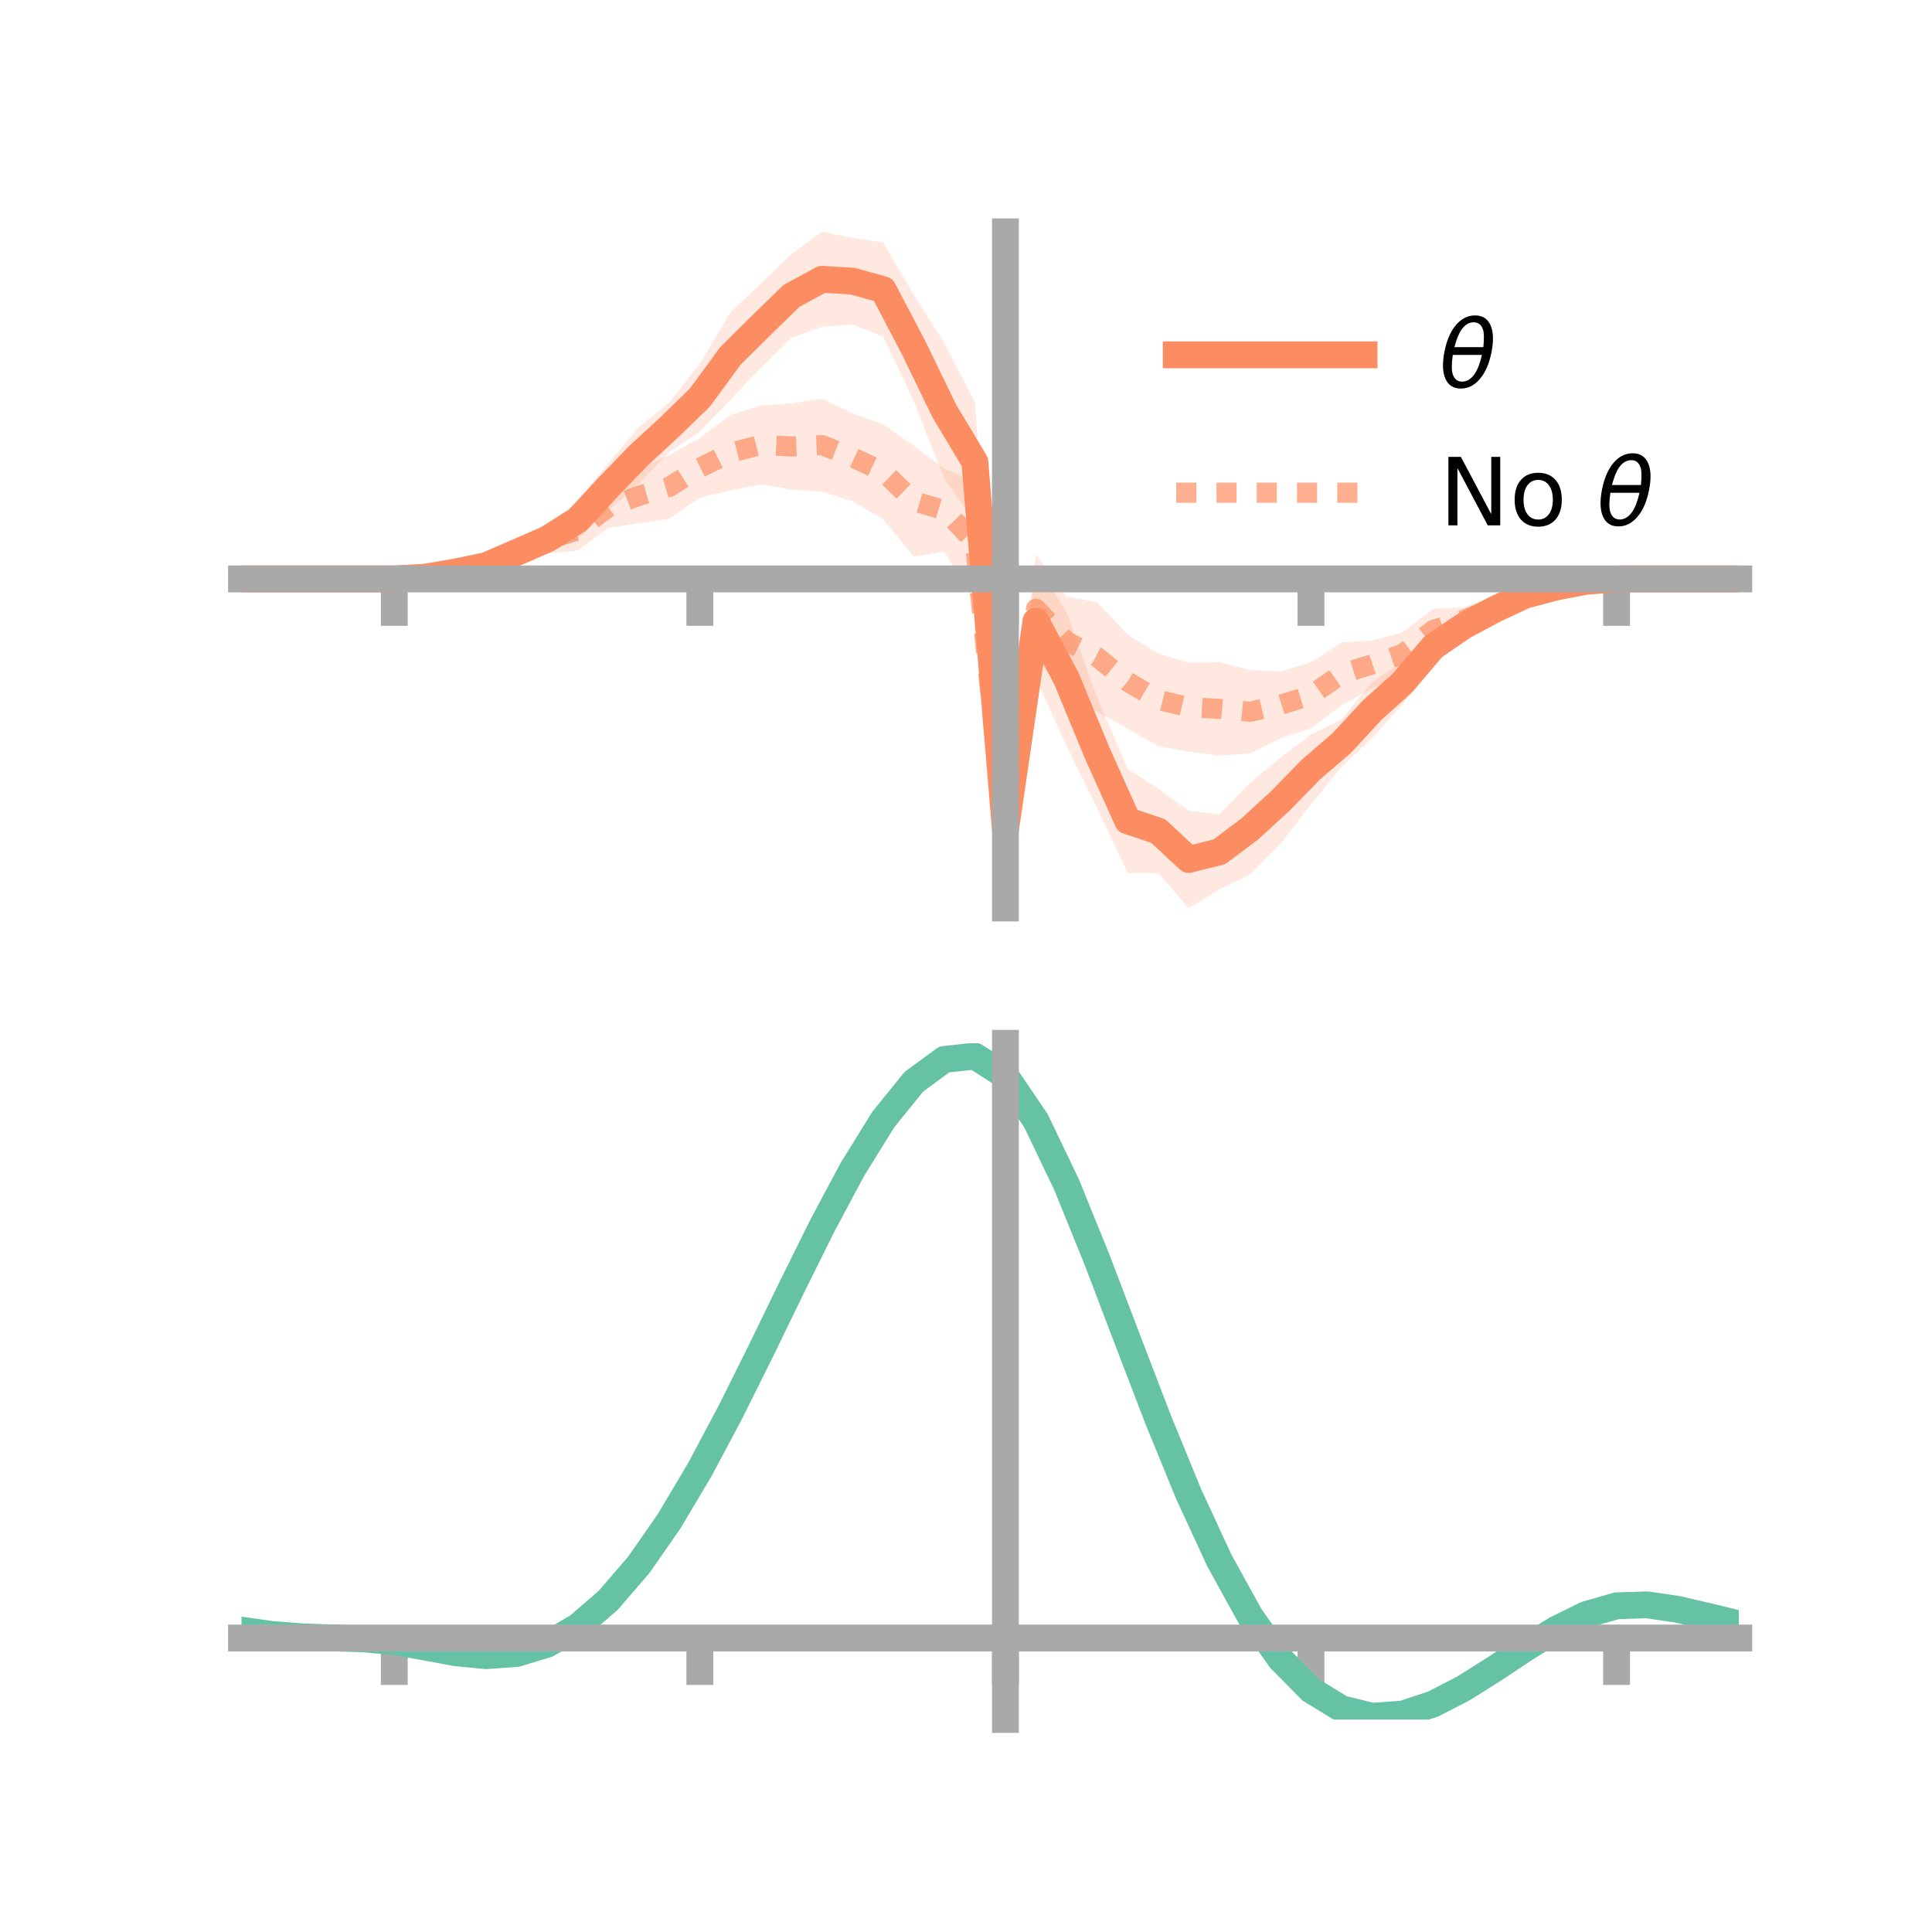 <?xml version="1.0" encoding="utf-8" standalone="no"?>
<!DOCTYPE svg PUBLIC "-//W3C//DTD SVG 1.1//EN"
  "http://www.w3.org/Graphics/SVG/1.1/DTD/svg11.dtd">
<!-- Created with matplotlib (https://matplotlib.org/) -->
<svg height="144pt" version="1.1" viewBox="0 0 144 144" width="144pt" xmlns="http://www.w3.org/2000/svg" xmlns:xlink="http://www.w3.org/1999/xlink">
 <defs>
  <style type="text/css">*{stroke-linecap:butt;stroke-linejoin:round;}</style>
 </defs>
 <g id="figure_1">
  <g id="patch_1">
   <path d="M 0 144 
L 144 144 
L 144 0 
L 0 0 
z
" style="fill:none;"/>
  </g>
  <g id="axes_1">
   <g id="patch_2">
    <path d="M 18 67.68 
L 129.6 67.68 
L 129.6 17.28 
L 18 17.28 
z
" style="fill:none;"/>
   </g>
   <g id="PolyCollection_1">
    <path clip-path="url(#paabbb1016a)" d="M 18 43.147 
L 18 43.147 
L 20.278 43.147 
L 22.555 43.147 
L 24.833 43.147 
L 27.11 43.147 
L 29.388 43.144 
L 31.665 42.906 
L 33.943 42.36 
L 36.22 41.634 
L 38.498 40.462 
L 40.776 39.127 
L 43.053 37.34 
L 45.331 34.551 
L 47.608 31.841 
L 49.886 30 
L 52.163 27.108 
L 54.441 23.272 
L 56.718 21.124 
L 58.996 18.93 
L 61.273 17.28 
L 63.551 17.727 
L 65.829 18.077 
L 68.106 21.98 
L 70.384 25.57 
L 72.661 29.99 
L 74.939 60.479 
L 77.216 42.032 
L 79.494 45.586 
L 81.771 51.991 
L 84.049 57.31 
L 86.327 58.795 
L 88.604 60.44 
L 90.882 60.691 
L 93.159 58.358 
L 95.437 56.476 
L 97.714 54.753 
L 99.992 53.616 
L 102.269 50.846 
L 104.547 49.289 
L 106.824 46.911 
L 109.102 45.579 
L 111.38 44.718 
L 113.657 43.827 
L 115.935 43.452 
L 118.212 43.202 
L 120.49 43.149 
L 122.767 43.147 
L 125.045 43.147 
L 127.322 43.147 
L 129.6 43.147 
L 129.6 43.147 
L 129.6 43.147 
L 127.322 43.147 
L 125.045 43.147 
L 122.767 43.147 
L 120.49 43.156 
L 118.212 43.446 
L 115.935 44.068 
L 113.657 44.906 
L 111.38 46.151 
L 109.102 47.726 
L 106.824 49.504 
L 104.547 52.489 
L 102.269 55.02 
L 99.992 57.171 
L 97.714 59.95 
L 95.437 62.901 
L 93.159 65.2 
L 90.882 66.291 
L 88.604 67.68 
L 86.327 65.081 
L 84.049 65.044 
L 81.771 60.235 
L 79.494 55.592 
L 77.216 50.557 
L 74.939 63.267 
L 72.661 38.872 
L 70.384 35.702 
L 68.106 29.894 
L 65.829 25.109 
L 63.551 24.187 
L 61.273 24.351 
L 58.996 25.175 
L 56.718 27.419 
L 54.441 29.784 
L 52.163 32.159 
L 49.886 33.689 
L 47.608 36.048 
L 45.331 38.05 
L 43.053 40.181 
L 40.776 41.246 
L 38.498 41.903 
L 36.22 42.695 
L 33.943 42.914 
L 31.665 43.141 
L 29.388 43.149 
L 27.11 43.147 
L 24.833 43.147 
L 22.555 43.147 
L 20.278 43.147 
L 18 43.147 
z
" style="fill:#fc8d62;fill-opacity:0.2;"/>
   </g>
   <g id="PolyCollection_2">
    <path clip-path="url(#paabbb1016a)" d="M 18 43.147 
L 18 43.147 
L 20.278 43.147 
L 22.555 43.147 
L 24.833 43.147 
L 27.11 43.147 
L 29.388 43.145 
L 31.665 42.902 
L 33.943 42.233 
L 36.22 41.574 
L 38.498 40.372 
L 40.776 39.175 
L 43.053 38.026 
L 45.331 36.263 
L 47.608 34.925 
L 49.886 33.913 
L 52.163 32.644 
L 54.441 30.93 
L 56.718 30.216 
L 58.996 30.068 
L 61.273 29.719 
L 63.551 30.806 
L 65.829 31.619 
L 68.106 33.22 
L 70.384 34.932 
L 72.661 35.904 
L 74.939 61.369 
L 77.216 41.325 
L 79.494 44.457 
L 81.771 44.881 
L 84.049 47.302 
L 86.327 48.709 
L 88.604 49.4 
L 90.882 49.359 
L 93.159 49.947 
L 95.437 50.038 
L 97.714 49.363 
L 99.992 47.886 
L 102.269 47.737 
L 104.547 47.127 
L 106.824 45.377 
L 109.102 45.269 
L 111.38 44.397 
L 113.657 43.729 
L 115.935 43.444 
L 118.212 43.261 
L 120.49 43.147 
L 122.767 43.147 
L 125.045 43.147 
L 127.322 43.147 
L 129.6 43.147 
L 129.6 43.147 
L 129.6 43.147 
L 127.322 43.147 
L 125.045 43.147 
L 122.767 43.147 
L 120.49 43.157 
L 118.212 43.438 
L 115.935 44.178 
L 113.657 44.908 
L 111.38 46.177 
L 109.102 47.132 
L 106.824 48.544 
L 104.547 50.363 
L 102.269 51.304 
L 99.992 52.563 
L 97.714 54.281 
L 95.437 55.036 
L 93.159 56.158 
L 90.882 56.311 
L 88.604 56.022 
L 86.327 55.614 
L 84.049 54.321 
L 81.771 53.06 
L 79.494 51.155 
L 77.216 49.412 
L 74.939 64.12 
L 72.661 44.883 
L 70.384 41.124 
L 68.106 41.493 
L 65.829 38.703 
L 63.551 37.374 
L 61.273 36.632 
L 58.996 36.493 
L 56.718 36.1 
L 54.441 36.562 
L 52.163 37.086 
L 49.886 38.665 
L 47.608 39.005 
L 45.331 39.35 
L 43.053 41.036 
L 40.776 41.249 
L 38.498 42.005 
L 36.22 42.624 
L 33.943 42.925 
L 31.665 43.096 
L 29.388 43.149 
L 27.11 43.147 
L 24.833 43.147 
L 22.555 43.147 
L 20.278 43.147 
L 18 43.147 
z
" style="fill:#fc8d62;fill-opacity:0.2;"/>
   </g>
   <g id="matplotlib.axis_1">
    <g id="xtick_1">
     <g id="line2d_1">
      <defs>
       <path d="M 0 0 
L 0 3.5 
" id="m2109a459ac" style="stroke:#a9a9a9;stroke-width:2;"/>
      </defs>
      <g>
       <use style="fill:#a9a9a9;stroke:#a9a9a9;stroke-width:2;" x="29.388" xlink:href="#m2109a459ac" y="43.147"/>
      </g>
     </g>
    </g>
    <g id="xtick_2">
     <g id="line2d_2">
      <g>
       <use style="fill:#a9a9a9;stroke:#a9a9a9;stroke-width:2;" x="52.163" xlink:href="#m2109a459ac" y="43.147"/>
      </g>
     </g>
    </g>
    <g id="xtick_3">
     <g id="line2d_3">
      <g>
       <use style="fill:#a9a9a9;stroke:#a9a9a9;stroke-width:2;" x="74.939" xlink:href="#m2109a459ac" y="43.147"/>
      </g>
     </g>
    </g>
    <g id="xtick_4">
     <g id="line2d_4">
      <g>
       <use style="fill:#a9a9a9;stroke:#a9a9a9;stroke-width:2;" x="97.714" xlink:href="#m2109a459ac" y="43.147"/>
      </g>
     </g>
    </g>
    <g id="xtick_5">
     <g id="line2d_5">
      <g>
       <use style="fill:#a9a9a9;stroke:#a9a9a9;stroke-width:2;" x="120.49" xlink:href="#m2109a459ac" y="43.147"/>
      </g>
     </g>
    </g>
   </g>
   <g id="matplotlib.axis_2"/>
   <g id="line2d_6">
    <path clip-path="url(#paabbb1016a)" d="M 18 43.147 
L 20.278 43.147 
L 22.555 43.147 
L 24.833 43.147 
L 27.11 43.147 
L 29.388 43.147 
L 31.665 43.024 
L 33.943 42.637 
L 36.22 42.164 
L 38.498 41.183 
L 40.776 40.187 
L 43.053 38.761 
L 45.331 36.3 
L 47.608 33.945 
L 49.886 31.845 
L 52.163 29.634 
L 54.441 26.528 
L 56.718 24.271 
L 58.996 22.053 
L 61.273 20.815 
L 63.551 20.957 
L 65.829 21.593 
L 68.106 25.937 
L 70.384 30.636 
L 72.661 34.431 
L 74.939 61.873 
L 77.216 46.295 
L 79.494 50.589 
L 81.771 56.113 
L 84.049 61.177 
L 86.327 61.938 
L 88.604 64.06 
L 90.882 63.491 
L 93.159 61.779 
L 95.437 59.688 
L 97.714 57.352 
L 99.992 55.393 
L 102.269 52.933 
L 104.547 50.889 
L 106.824 48.207 
L 109.102 46.653 
L 111.38 45.434 
L 113.657 44.367 
L 115.935 43.76 
L 118.212 43.324 
L 120.49 43.153 
L 122.767 43.147 
L 125.045 43.147 
L 127.322 43.147 
L 129.6 43.147 
" style="fill:none;stroke:#fc8d62;stroke-linecap:square;stroke-width:2;"/>
   </g>
   <g id="line2d_7">
    <path clip-path="url(#paabbb1016a)" d="M 18 43.147 
L 20.278 43.147 
L 22.555 43.147 
L 24.833 43.147 
L 27.11 43.147 
L 29.388 43.147 
L 31.665 42.999 
L 33.943 42.579 
L 36.22 42.099 
L 38.498 41.188 
L 40.776 40.212 
L 43.053 39.531 
L 45.331 37.806 
L 47.608 36.965 
L 49.886 36.289 
L 52.163 34.865 
L 54.441 33.746 
L 56.718 33.158 
L 58.996 33.28 
L 61.273 33.176 
L 63.551 34.09 
L 65.829 35.161 
L 68.106 37.356 
L 70.384 38.028 
L 72.661 40.394 
L 74.939 62.744 
L 77.216 45.369 
L 79.494 47.806 
L 81.771 48.97 
L 84.049 50.812 
L 86.327 52.162 
L 88.604 52.711 
L 90.882 52.835 
L 93.159 53.053 
L 95.437 52.537 
L 97.714 51.822 
L 99.992 50.224 
L 102.269 49.52 
L 104.547 48.745 
L 106.824 46.96 
L 109.102 46.201 
L 111.38 45.287 
L 113.657 44.318 
L 115.935 43.811 
L 118.212 43.35 
L 120.49 43.152 
L 122.767 43.147 
L 125.045 43.147 
L 127.322 43.147 
L 129.6 43.147 
" style="fill:none;stroke:#fc8d62;stroke-dasharray:1.5,1.5;stroke-dashoffset:0;stroke-opacity:0.7;stroke-width:1.5;"/>
   </g>
   <g id="patch_3">
    <path d="M 74.939 67.68 
L 74.939 17.28 
" style="fill:none;stroke:#a9a9a9;stroke-linecap:square;stroke-linejoin:miter;stroke-width:2;"/>
   </g>
   <g id="patch_4">
    <path d="M 129.6 67.68 
L 129.6 17.28 
" style="fill:none;"/>
   </g>
   <g id="patch_5">
    <path d="M 18 43.147 
L 129.6 43.147 
" style="fill:none;stroke:#a9a9a9;stroke-linecap:square;stroke-linejoin:miter;stroke-width:2;"/>
   </g>
   <g id="patch_6">
    <path d="M 18 17.28 
L 129.6 17.28 
" style="fill:none;"/>
   </g>
   <g id="legend_1">
    <g id="line2d_8">
     <path d="M 87.67 26.449 
L 101.67 26.449 
" style="fill:none;stroke:#fc8d62;stroke-linecap:square;stroke-width:2;"/>
    </g>
    <g id="line2d_9"/>
    <g id="text_1">
     <!-- $\theta$ -->
     <g transform="translate(107.27 28.899)scale(0.07 -0.07)">
      <defs>
       <path d="M 45.516 34.672 
L 14.453 34.672 
Q 12.359 20.062 14.5 13.875 
Q 17.188 6.25 24.469 6.25 
Q 31.781 6.25 37.359 13.922 
Q 42.234 20.656 45.516 34.672 
z
M 47.016 42.969 
Q 48.344 56.844 46.625 61.719 
Q 43.953 69.438 36.766 69.438 
Q 29.297 69.438 23.828 61.812 
Q 19.531 55.672 16.156 42.969 
z
M 38.188 76.766 
Q 49.906 76.766 54.594 66.406 
Q 59.281 56.109 55.719 37.844 
Q 52.203 19.625 43.453 9.281 
Q 34.766 -1.125 23.047 -1.125 
Q 11.281 -1.125 6.641 9.281 
Q 2 19.625 5.516 37.844 
Q 9.078 56.109 17.719 66.406 
Q 26.422 76.766 38.188 76.766 
z
" id="DejaVuSans-Oblique-952"/>
      </defs>
      <use transform="translate(0 0.234)" xlink:href="#DejaVuSans-Oblique-952"/>
     </g>
    </g>
    <g id="line2d_10">
     <path d="M 87.67 36.724 
L 101.67 36.724 
" style="fill:none;stroke:#fc8d62;stroke-dasharray:1.5,1.5;stroke-dashoffset:0;stroke-opacity:0.7;stroke-width:1.5;"/>
    </g>
    <g id="line2d_11"/>
    <g id="text_2">
     <!-- No $\theta$ -->
     <g transform="translate(107.27 39.174)scale(0.07 -0.07)">
      <defs>
       <path d="M 9.812 72.906 
L 23.094 72.906 
L 55.422 11.922 
L 55.422 72.906 
L 64.984 72.906 
L 64.984 0 
L 51.703 0 
L 19.391 60.984 
L 19.391 0 
L 9.812 0 
z
" id="DejaVuSans-78"/>
       <path d="M 30.609 48.391 
Q 23.391 48.391 19.188 42.75 
Q 14.984 37.109 14.984 27.297 
Q 14.984 17.484 19.156 11.844 
Q 23.344 6.203 30.609 6.203 
Q 37.797 6.203 41.984 11.859 
Q 46.188 17.531 46.188 27.297 
Q 46.188 37.016 41.984 42.703 
Q 37.797 48.391 30.609 48.391 
z
M 30.609 56 
Q 42.328 56 49.016 48.375 
Q 55.719 40.766 55.719 27.297 
Q 55.719 13.875 49.016 6.219 
Q 42.328 -1.422 30.609 -1.422 
Q 18.844 -1.422 12.172 6.219 
Q 5.516 13.875 5.516 27.297 
Q 5.516 40.766 12.172 48.375 
Q 18.844 56 30.609 56 
z
" id="DejaVuSans-111"/>
       <path id="DejaVuSans-32"/>
      </defs>
      <use transform="translate(0 0.234)" xlink:href="#DejaVuSans-78"/>
      <use transform="translate(74.805 0.234)" xlink:href="#DejaVuSans-111"/>
      <use transform="translate(135.986 0.234)" xlink:href="#DejaVuSans-32"/>
      <use transform="translate(167.773 0.234)" xlink:href="#DejaVuSans-Oblique-952"/>
     </g>
    </g>
   </g>
  </g>
  <g id="axes_2">
   <g id="patch_7">
    <path d="M 18 128.16 
L 129.6 128.16 
L 129.6 77.76 
L 18 77.76 
z
" style="fill:none;"/>
   </g>
   <g id="PolyCollection_3">
    <path clip-path="url(#p20051ccd9e)" d="M 18 121.547 
L 18 121.46 
L 20.278 121.79 
L 22.555 121.967 
L 24.833 122.043 
L 27.11 122.114 
L 29.388 122.313 
L 31.665 122.718 
L 33.943 123.136 
L 36.22 123.348 
L 38.498 123.179 
L 40.776 122.487 
L 43.053 121.169 
L 45.331 119.16 
L 47.608 116.456 
L 49.886 113.1 
L 52.163 109.172 
L 54.441 104.792 
L 56.718 100.113 
L 58.996 95.323 
L 61.273 90.638 
L 63.551 86.297 
L 65.829 82.559 
L 68.106 79.699 
L 70.384 78.003 
L 72.661 77.76 
L 74.939 79.249 
L 77.216 82.652 
L 79.494 87.472 
L 81.771 93.166 
L 84.049 99.236 
L 86.327 105.262 
L 88.604 110.907 
L 90.882 115.915 
L 93.159 120.108 
L 95.437 123.384 
L 97.714 125.711 
L 99.992 127.118 
L 102.269 127.685 
L 104.547 127.529 
L 106.824 126.793 
L 109.102 125.636 
L 111.38 124.229 
L 113.657 122.745 
L 115.935 121.359 
L 118.212 120.247 
L 120.49 119.595 
L 122.767 119.525 
L 125.045 119.869 
L 127.322 120.41 
L 129.6 120.98 
L 129.6 121.091 
L 129.6 121.091 
L 127.322 120.55 
L 125.045 120.033 
L 122.767 119.705 
L 120.49 119.78 
L 118.212 120.438 
L 115.935 121.577 
L 113.657 123.014 
L 111.38 124.558 
L 109.102 126.022 
L 106.824 127.223 
L 104.547 127.988 
L 102.269 128.16 
L 99.992 127.605 
L 97.714 126.221 
L 95.437 123.945 
L 93.159 120.759 
L 90.882 116.695 
L 88.604 111.846 
L 86.327 106.377 
L 84.049 100.533 
L 81.771 94.639 
L 79.494 89.106 
L 77.216 84.419 
L 74.939 81.112 
L 72.661 79.673 
L 70.384 79.92 
L 68.106 81.574 
L 65.829 84.347 
L 63.551 87.96 
L 61.273 92.144 
L 58.996 96.648 
L 56.718 101.239 
L 54.441 105.712 
L 52.163 109.89 
L 49.886 113.63 
L 47.608 116.823 
L 45.331 119.4 
L 43.053 121.331 
L 40.776 122.621 
L 38.498 123.305 
L 36.22 123.463 
L 33.943 123.231 
L 31.665 122.795 
L 29.388 122.388 
L 27.11 122.192 
L 24.833 122.119 
L 22.555 122.039 
L 20.278 121.863 
L 18 121.547 
z
" style="fill:#66c2a5;fill-opacity:0.2;"/>
   </g>
   <g id="matplotlib.axis_3">
    <g id="xtick_6">
     <g id="line2d_12">
      <g>
       <use style="fill:#a9a9a9;stroke:#a9a9a9;stroke-width:2;" x="29.388" xlink:href="#m2109a459ac" y="122.087"/>
      </g>
     </g>
    </g>
    <g id="xtick_7">
     <g id="line2d_13">
      <g>
       <use style="fill:#a9a9a9;stroke:#a9a9a9;stroke-width:2;" x="52.163" xlink:href="#m2109a459ac" y="122.087"/>
      </g>
     </g>
    </g>
    <g id="xtick_8">
     <g id="line2d_14">
      <g>
       <use style="fill:#a9a9a9;stroke:#a9a9a9;stroke-width:2;" x="74.939" xlink:href="#m2109a459ac" y="122.087"/>
      </g>
     </g>
    </g>
    <g id="xtick_9">
     <g id="line2d_15">
      <g>
       <use style="fill:#a9a9a9;stroke:#a9a9a9;stroke-width:2;" x="97.714" xlink:href="#m2109a459ac" y="122.087"/>
      </g>
     </g>
    </g>
    <g id="xtick_10">
     <g id="line2d_16">
      <g>
       <use style="fill:#a9a9a9;stroke:#a9a9a9;stroke-width:2;" x="120.49" xlink:href="#m2109a459ac" y="122.087"/>
      </g>
     </g>
    </g>
   </g>
   <g id="matplotlib.axis_4"/>
   <g id="line2d_17">
    <path clip-path="url(#p20051ccd9e)" d="M 18 121.504 
L 20.278 121.827 
L 22.555 122.003 
L 24.833 122.081 
L 27.11 122.153 
L 29.388 122.351 
L 31.665 122.757 
L 33.943 123.183 
L 36.22 123.406 
L 38.498 123.242 
L 40.776 122.554 
L 43.053 121.25 
L 45.331 119.28 
L 47.608 116.64 
L 49.886 113.365 
L 52.163 109.531 
L 54.441 105.252 
L 56.718 100.676 
L 58.996 95.986 
L 61.273 91.391 
L 63.551 87.128 
L 65.829 83.453 
L 68.106 80.637 
L 70.384 78.961 
L 72.661 78.717 
L 74.939 80.18 
L 77.216 83.535 
L 79.494 88.289 
L 81.771 93.903 
L 84.049 99.884 
L 86.327 105.82 
L 88.604 111.377 
L 90.882 116.305 
L 93.159 120.434 
L 95.437 123.665 
L 97.714 125.966 
L 99.992 127.361 
L 102.269 127.922 
L 104.547 127.758 
L 106.824 127.008 
L 109.102 125.829 
L 111.38 124.394 
L 113.657 122.879 
L 115.935 121.468 
L 118.212 120.343 
L 120.49 119.688 
L 122.767 119.615 
L 125.045 119.951 
L 127.322 120.48 
L 129.6 121.035 
" style="fill:none;stroke:#66c2a5;stroke-linecap:square;stroke-width:2;"/>
   </g>
   <g id="patch_8">
    <path d="M 74.939 128.16 
L 74.939 77.76 
" style="fill:none;stroke:#a9a9a9;stroke-linecap:square;stroke-linejoin:miter;stroke-width:2;"/>
   </g>
   <g id="patch_9">
    <path d="M 129.6 128.16 
L 129.6 77.76 
" style="fill:none;"/>
   </g>
   <g id="patch_10">
    <path d="M 18 122.087 
L 129.6 122.087 
" style="fill:none;stroke:#a9a9a9;stroke-linecap:square;stroke-linejoin:miter;stroke-width:2;"/>
   </g>
   <g id="patch_11">
    <path d="M 18 77.76 
L 129.6 77.76 
" style="fill:none;"/>
   </g>
  </g>
 </g>
 <defs>
  <clipPath id="paabbb1016a">
   <rect height="50.4" width="111.6" x="18" y="17.28"/>
  </clipPath>
  <clipPath id="p20051ccd9e">
   <rect height="50.4" width="111.6" x="18" y="77.76"/>
  </clipPath>
 </defs>
</svg>
